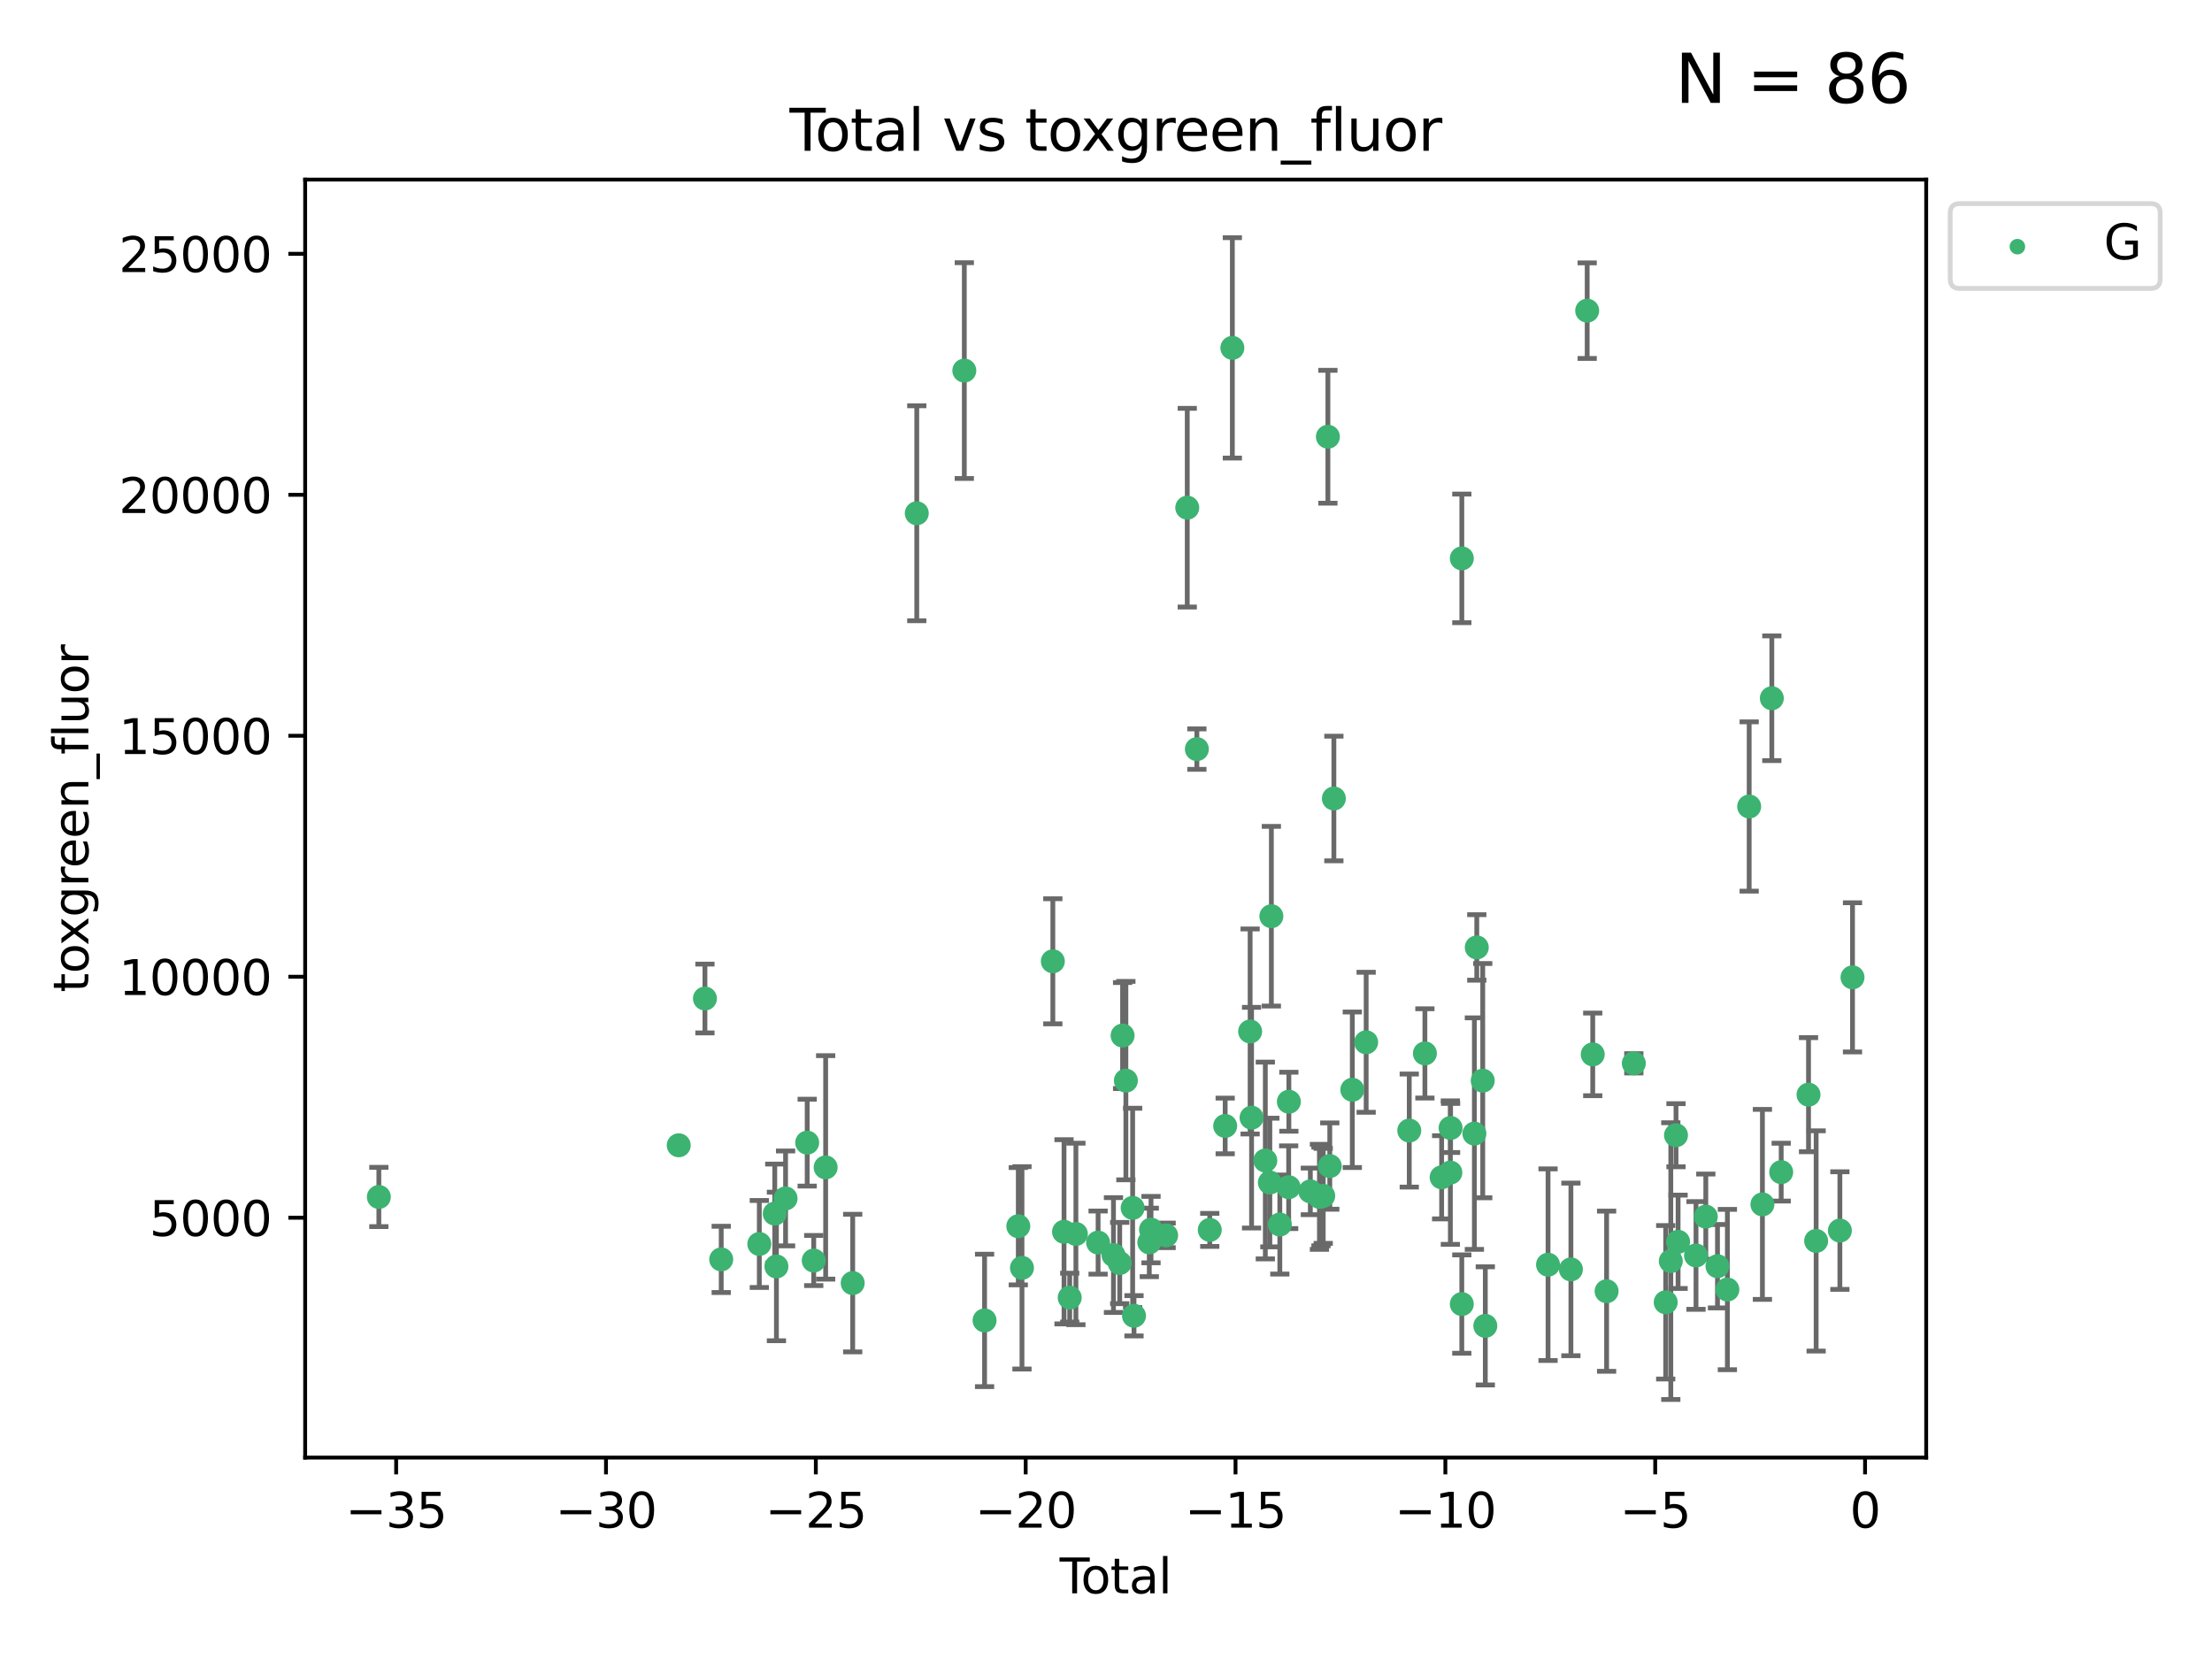 <?xml version="1.0" encoding="utf-8" standalone="no"?>
<!DOCTYPE svg PUBLIC "-//W3C//DTD SVG 1.1//EN"
  "http://www.w3.org/Graphics/SVG/1.1/DTD/svg11.dtd">
<svg xmlns:xlink="http://www.w3.org/1999/xlink" width="460.8pt" height="345.6pt" viewBox="0 0 460.8 345.6" xmlns="http://www.w3.org/2000/svg" version="1.1">
 <defs>
  <style type="text/css">*{stroke-linejoin: round; stroke-linecap: butt}</style>
 </defs>
 <g id="figure_1">
  <g id="patch_1">
   <path d="M 0 345.6 
L 460.8 345.6 
L 460.8 0 
L 0 0 
z
" style="fill: #ffffff"/>
  </g>
  <g id="axes_1">
   <g id="patch_2">
    <path d="M 63.571 303.64 
L 401.26 303.64 
L 401.26 37.411 
L 63.571 37.411 
z
" style="fill: #ffffff"/>
   </g>
   <g id="PathCollection_1">
    <defs>
     <path id="m08811efe84" d="M 0 1.118 
C 0.297 1.118 0.581 1 0.791 0.791 
C 1 0.581 1.118 0.297 1.118 0 
C 1.118 -0.297 1 -0.581 0.791 -0.791 
C 0.581 -1 0.297 -1.118 0 -1.118 
C -0.297 -1.118 -0.581 -1 -0.791 -0.791 
C -1 -0.581 -1.118 -0.297 -1.118 0 
C -1.118 0.297 -1 0.581 -0.791 0.791 
C -0.581 1 -0.297 1.118 0 1.118 
z
" style="stroke: #3cb371"/>
    </defs>
    <g clip-path="url(#p0d53f9c011)">
     <use xlink:href="#m08811efe84" x="78.921" y="249.353" style="fill: #3cb371; stroke: #3cb371"/>
     <use xlink:href="#m08811efe84" x="141.394" y="238.585" style="fill: #3cb371; stroke: #3cb371"/>
     <use xlink:href="#m08811efe84" x="146.852" y="208.01" style="fill: #3cb371; stroke: #3cb371"/>
     <use xlink:href="#m08811efe84" x="150.243" y="262.355" style="fill: #3cb371; stroke: #3cb371"/>
     <use xlink:href="#m08811efe84" x="158.179" y="259.143" style="fill: #3cb371; stroke: #3cb371"/>
     <use xlink:href="#m08811efe84" x="161.396" y="252.816" style="fill: #3cb371; stroke: #3cb371"/>
     <use xlink:href="#m08811efe84" x="161.744" y="263.827" style="fill: #3cb371; stroke: #3cb371"/>
     <use xlink:href="#m08811efe84" x="163.65" y="249.654" style="fill: #3cb371; stroke: #3cb371"/>
     <use xlink:href="#m08811efe84" x="168.152" y="238.033" style="fill: #3cb371; stroke: #3cb371"/>
     <use xlink:href="#m08811efe84" x="169.515" y="262.593" style="fill: #3cb371; stroke: #3cb371"/>
     <use xlink:href="#m08811efe84" x="171.998" y="243.191" style="fill: #3cb371; stroke: #3cb371"/>
     <use xlink:href="#m08811efe84" x="177.633" y="267.289" style="fill: #3cb371; stroke: #3cb371"/>
     <use xlink:href="#m08811efe84" x="190.981" y="106.922" style="fill: #3cb371; stroke: #3cb371"/>
     <use xlink:href="#m08811efe84" x="200.884" y="77.199" style="fill: #3cb371; stroke: #3cb371"/>
     <use xlink:href="#m08811efe84" x="205.105" y="275.066" style="fill: #3cb371; stroke: #3cb371"/>
     <use xlink:href="#m08811efe84" x="212.13" y="255.444" style="fill: #3cb371; stroke: #3cb371"/>
     <use xlink:href="#m08811efe84" x="212.896" y="264.117" style="fill: #3cb371; stroke: #3cb371"/>
     <use xlink:href="#m08811efe84" x="219.325" y="200.255" style="fill: #3cb371; stroke: #3cb371"/>
     <use xlink:href="#m08811efe84" x="221.656" y="256.605" style="fill: #3cb371; stroke: #3cb371"/>
     <use xlink:href="#m08811efe84" x="222.842" y="270.321" style="fill: #3cb371; stroke: #3cb371"/>
     <use xlink:href="#m08811efe84" x="224.13" y="257.055" style="fill: #3cb371; stroke: #3cb371"/>
     <use xlink:href="#m08811efe84" x="228.755" y="258.851" style="fill: #3cb371; stroke: #3cb371"/>
     <use xlink:href="#m08811efe84" x="231.955" y="261.45" style="fill: #3cb371; stroke: #3cb371"/>
     <use xlink:href="#m08811efe84" x="233.256" y="263.114" style="fill: #3cb371; stroke: #3cb371"/>
     <use xlink:href="#m08811efe84" x="233.856" y="215.726" style="fill: #3cb371; stroke: #3cb371"/>
     <use xlink:href="#m08811efe84" x="234.542" y="225.113" style="fill: #3cb371; stroke: #3cb371"/>
     <use xlink:href="#m08811efe84" x="235.951" y="251.624" style="fill: #3cb371; stroke: #3cb371"/>
     <use xlink:href="#m08811efe84" x="236.233" y="274.101" style="fill: #3cb371; stroke: #3cb371"/>
     <use xlink:href="#m08811efe84" x="239.419" y="258.816" style="fill: #3cb371; stroke: #3cb371"/>
     <use xlink:href="#m08811efe84" x="239.777" y="256.149" style="fill: #3cb371; stroke: #3cb371"/>
     <use xlink:href="#m08811efe84" x="242.927" y="257.348" style="fill: #3cb371; stroke: #3cb371"/>
     <use xlink:href="#m08811efe84" x="247.327" y="105.759" style="fill: #3cb371; stroke: #3cb371"/>
     <use xlink:href="#m08811efe84" x="249.331" y="156.055" style="fill: #3cb371; stroke: #3cb371"/>
     <use xlink:href="#m08811efe84" x="252.015" y="256.21" style="fill: #3cb371; stroke: #3cb371"/>
     <use xlink:href="#m08811efe84" x="255.228" y="234.556" style="fill: #3cb371; stroke: #3cb371"/>
     <use xlink:href="#m08811efe84" x="256.722" y="72.468" style="fill: #3cb371; stroke: #3cb371"/>
     <use xlink:href="#m08811efe84" x="260.424" y="214.874" style="fill: #3cb371; stroke: #3cb371"/>
     <use xlink:href="#m08811efe84" x="260.725" y="232.832" style="fill: #3cb371; stroke: #3cb371"/>
     <use xlink:href="#m08811efe84" x="263.59" y="241.755" style="fill: #3cb371; stroke: #3cb371"/>
     <use xlink:href="#m08811efe84" x="264.531" y="246.344" style="fill: #3cb371; stroke: #3cb371"/>
     <use xlink:href="#m08811efe84" x="264.848" y="190.864" style="fill: #3cb371; stroke: #3cb371"/>
     <use xlink:href="#m08811efe84" x="266.611" y="255.092" style="fill: #3cb371; stroke: #3cb371"/>
     <use xlink:href="#m08811efe84" x="268.454" y="247.316" style="fill: #3cb371; stroke: #3cb371"/>
     <use xlink:href="#m08811efe84" x="268.495" y="229.507" style="fill: #3cb371; stroke: #3cb371"/>
     <use xlink:href="#m08811efe84" x="272.967" y="248.186" style="fill: #3cb371; stroke: #3cb371"/>
     <use xlink:href="#m08811efe84" x="274.862" y="249.325" style="fill: #3cb371; stroke: #3cb371"/>
     <use xlink:href="#m08811efe84" x="275.184" y="249.249" style="fill: #3cb371; stroke: #3cb371"/>
     <use xlink:href="#m08811efe84" x="275.652" y="249.12" style="fill: #3cb371; stroke: #3cb371"/>
     <use xlink:href="#m08811efe84" x="276.624" y="90.981" style="fill: #3cb371; stroke: #3cb371"/>
     <use xlink:href="#m08811efe84" x="277.017" y="242.914" style="fill: #3cb371; stroke: #3cb371"/>
     <use xlink:href="#m08811efe84" x="277.871" y="166.341" style="fill: #3cb371; stroke: #3cb371"/>
     <use xlink:href="#m08811efe84" x="281.711" y="227.018" style="fill: #3cb371; stroke: #3cb371"/>
     <use xlink:href="#m08811efe84" x="284.595" y="217.127" style="fill: #3cb371; stroke: #3cb371"/>
     <use xlink:href="#m08811efe84" x="293.574" y="235.517" style="fill: #3cb371; stroke: #3cb371"/>
     <use xlink:href="#m08811efe84" x="296.833" y="219.444" style="fill: #3cb371; stroke: #3cb371"/>
     <use xlink:href="#m08811efe84" x="300.32" y="245.255" style="fill: #3cb371; stroke: #3cb371"/>
     <use xlink:href="#m08811efe84" x="302.137" y="244.269" style="fill: #3cb371; stroke: #3cb371"/>
     <use xlink:href="#m08811efe84" x="302.182" y="234.974" style="fill: #3cb371; stroke: #3cb371"/>
     <use xlink:href="#m08811efe84" x="304.519" y="271.663" style="fill: #3cb371; stroke: #3cb371"/>
     <use xlink:href="#m08811efe84" x="304.524" y="116.323" style="fill: #3cb371; stroke: #3cb371"/>
     <use xlink:href="#m08811efe84" x="307.142" y="236.151" style="fill: #3cb371; stroke: #3cb371"/>
     <use xlink:href="#m08811efe84" x="307.64" y="197.366" style="fill: #3cb371; stroke: #3cb371"/>
     <use xlink:href="#m08811efe84" x="308.879" y="225.118" style="fill: #3cb371; stroke: #3cb371"/>
     <use xlink:href="#m08811efe84" x="309.418" y="276.204" style="fill: #3cb371; stroke: #3cb371"/>
     <use xlink:href="#m08811efe84" x="322.485" y="263.458" style="fill: #3cb371; stroke: #3cb371"/>
     <use xlink:href="#m08811efe84" x="327.249" y="264.439" style="fill: #3cb371; stroke: #3cb371"/>
     <use xlink:href="#m08811efe84" x="330.639" y="64.717" style="fill: #3cb371; stroke: #3cb371"/>
     <use xlink:href="#m08811efe84" x="331.796" y="219.646" style="fill: #3cb371; stroke: #3cb371"/>
     <use xlink:href="#m08811efe84" x="334.685" y="268.984" style="fill: #3cb371; stroke: #3cb371"/>
     <use xlink:href="#m08811efe84" x="340.354" y="221.514" style="fill: #3cb371; stroke: #3cb371"/>
     <use xlink:href="#m08811efe84" x="346.996" y="271.288" style="fill: #3cb371; stroke: #3cb371"/>
     <use xlink:href="#m08811efe84" x="348.058" y="262.713" style="fill: #3cb371; stroke: #3cb371"/>
     <use xlink:href="#m08811efe84" x="349.14" y="236.491" style="fill: #3cb371; stroke: #3cb371"/>
     <use xlink:href="#m08811efe84" x="349.578" y="258.69" style="fill: #3cb371; stroke: #3cb371"/>
     <use xlink:href="#m08811efe84" x="353.31" y="261.534" style="fill: #3cb371; stroke: #3cb371"/>
     <use xlink:href="#m08811efe84" x="355.35" y="253.448" style="fill: #3cb371; stroke: #3cb371"/>
     <use xlink:href="#m08811efe84" x="357.784" y="263.775" style="fill: #3cb371; stroke: #3cb371"/>
     <use xlink:href="#m08811efe84" x="359.846" y="268.634" style="fill: #3cb371; stroke: #3cb371"/>
     <use xlink:href="#m08811efe84" x="364.385" y="168.007" style="fill: #3cb371; stroke: #3cb371"/>
     <use xlink:href="#m08811efe84" x="367.143" y="250.897" style="fill: #3cb371; stroke: #3cb371"/>
     <use xlink:href="#m08811efe84" x="369.104" y="145.458" style="fill: #3cb371; stroke: #3cb371"/>
     <use xlink:href="#m08811efe84" x="371.055" y="244.179" style="fill: #3cb371; stroke: #3cb371"/>
     <use xlink:href="#m08811efe84" x="376.749" y="228.038" style="fill: #3cb371; stroke: #3cb371"/>
     <use xlink:href="#m08811efe84" x="378.334" y="258.508" style="fill: #3cb371; stroke: #3cb371"/>
     <use xlink:href="#m08811efe84" x="383.282" y="256.35" style="fill: #3cb371; stroke: #3cb371"/>
     <use xlink:href="#m08811efe84" x="385.911" y="203.599" style="fill: #3cb371; stroke: #3cb371"/>
    </g>
   </g>
   <g id="matplotlib.axis_1">
    <g id="xtick_1">
     <g id="line2d_1">
      <defs>
       <path id="m6bf8f8d626" d="M 0 0 
L 0 3.5 
" style="stroke: #000000; stroke-width: 0.8"/>
      </defs>
      <g>
       <use xlink:href="#m6bf8f8d626" x="82.525" y="303.64" style="stroke: #000000; stroke-width: 0.8"/>
      </g>
     </g>
     <g id="text_1">
      <!-- −35 -->
      <g transform="translate(71.972 318.238)scale(0.1 -0.1)">
       <defs>
        <path id="DejaVuSans-2212" d="M 678 2272 
L 4684 2272 
L 4684 1741 
L 678 1741 
L 678 2272 
z
" transform="scale(0.016)"/>
        <path id="DejaVuSans-33" d="M 2597 2516 
Q 3050 2419 3304 2112 
Q 3559 1806 3559 1356 
Q 3559 666 3084 287 
Q 2609 -91 1734 -91 
Q 1441 -91 1130 -33 
Q 819 25 488 141 
L 488 750 
Q 750 597 1062 519 
Q 1375 441 1716 441 
Q 2309 441 2620 675 
Q 2931 909 2931 1356 
Q 2931 1769 2642 2001 
Q 2353 2234 1838 2234 
L 1294 2234 
L 1294 2753 
L 1863 2753 
Q 2328 2753 2575 2939 
Q 2822 3125 2822 3475 
Q 2822 3834 2567 4026 
Q 2313 4219 1838 4219 
Q 1578 4219 1281 4162 
Q 984 4106 628 3988 
L 628 4550 
Q 988 4650 1302 4700 
Q 1616 4750 1894 4750 
Q 2613 4750 3031 4423 
Q 3450 4097 3450 3541 
Q 3450 3153 3228 2886 
Q 3006 2619 2597 2516 
z
" transform="scale(0.016)"/>
        <path id="DejaVuSans-35" d="M 691 4666 
L 3169 4666 
L 3169 4134 
L 1269 4134 
L 1269 2991 
Q 1406 3038 1543 3061 
Q 1681 3084 1819 3084 
Q 2600 3084 3056 2656 
Q 3513 2228 3513 1497 
Q 3513 744 3044 326 
Q 2575 -91 1722 -91 
Q 1428 -91 1123 -41 
Q 819 9 494 109 
L 494 744 
Q 775 591 1075 516 
Q 1375 441 1709 441 
Q 2250 441 2565 725 
Q 2881 1009 2881 1497 
Q 2881 1984 2565 2268 
Q 2250 2553 1709 2553 
Q 1456 2553 1204 2497 
Q 953 2441 691 2322 
L 691 4666 
z
" transform="scale(0.016)"/>
       </defs>
       <use xlink:href="#DejaVuSans-2212"/>
       <use xlink:href="#DejaVuSans-33" x="83.789"/>
       <use xlink:href="#DejaVuSans-35" x="147.412"/>
      </g>
     </g>
    </g>
    <g id="xtick_2">
     <g id="line2d_2">
      <g>
       <use xlink:href="#m6bf8f8d626" x="126.239" y="303.64" style="stroke: #000000; stroke-width: 0.8"/>
      </g>
     </g>
     <g id="text_2">
      <!-- −30 -->
      <g transform="translate(115.687 318.238)scale(0.1 -0.1)">
       <defs>
        <path id="DejaVuSans-30" d="M 2034 4250 
Q 1547 4250 1301 3770 
Q 1056 3291 1056 2328 
Q 1056 1369 1301 889 
Q 1547 409 2034 409 
Q 2525 409 2770 889 
Q 3016 1369 3016 2328 
Q 3016 3291 2770 3770 
Q 2525 4250 2034 4250 
z
M 2034 4750 
Q 2819 4750 3233 4129 
Q 3647 3509 3647 2328 
Q 3647 1150 3233 529 
Q 2819 -91 2034 -91 
Q 1250 -91 836 529 
Q 422 1150 422 2328 
Q 422 3509 836 4129 
Q 1250 4750 2034 4750 
z
" transform="scale(0.016)"/>
       </defs>
       <use xlink:href="#DejaVuSans-2212"/>
       <use xlink:href="#DejaVuSans-33" x="83.789"/>
       <use xlink:href="#DejaVuSans-30" x="147.412"/>
      </g>
     </g>
    </g>
    <g id="xtick_3">
     <g id="line2d_3">
      <g>
       <use xlink:href="#m6bf8f8d626" x="169.953" y="303.64" style="stroke: #000000; stroke-width: 0.8"/>
      </g>
     </g>
     <g id="text_3">
      <!-- −25 -->
      <g transform="translate(159.401 318.238)scale(0.1 -0.1)">
       <defs>
        <path id="DejaVuSans-32" d="M 1228 531 
L 3431 531 
L 3431 0 
L 469 0 
L 469 531 
Q 828 903 1448 1529 
Q 2069 2156 2228 2338 
Q 2531 2678 2651 2914 
Q 2772 3150 2772 3378 
Q 2772 3750 2511 3984 
Q 2250 4219 1831 4219 
Q 1534 4219 1204 4116 
Q 875 4013 500 3803 
L 500 4441 
Q 881 4594 1212 4672 
Q 1544 4750 1819 4750 
Q 2544 4750 2975 4387 
Q 3406 4025 3406 3419 
Q 3406 3131 3298 2873 
Q 3191 2616 2906 2266 
Q 2828 2175 2409 1742 
Q 1991 1309 1228 531 
z
" transform="scale(0.016)"/>
       </defs>
       <use xlink:href="#DejaVuSans-2212"/>
       <use xlink:href="#DejaVuSans-32" x="83.789"/>
       <use xlink:href="#DejaVuSans-35" x="147.412"/>
      </g>
     </g>
    </g>
    <g id="xtick_4">
     <g id="line2d_4">
      <g>
       <use xlink:href="#m6bf8f8d626" x="213.668" y="303.64" style="stroke: #000000; stroke-width: 0.8"/>
      </g>
     </g>
     <g id="text_4">
      <!-- −20 -->
      <g transform="translate(203.116 318.238)scale(0.1 -0.1)">
       <use xlink:href="#DejaVuSans-2212"/>
       <use xlink:href="#DejaVuSans-32" x="83.789"/>
       <use xlink:href="#DejaVuSans-30" x="147.412"/>
      </g>
     </g>
    </g>
    <g id="xtick_5">
     <g id="line2d_5">
      <g>
       <use xlink:href="#m6bf8f8d626" x="257.382" y="303.64" style="stroke: #000000; stroke-width: 0.8"/>
      </g>
     </g>
     <g id="text_5">
      <!-- −15 -->
      <g transform="translate(246.83 318.238)scale(0.1 -0.1)">
       <defs>
        <path id="DejaVuSans-31" d="M 794 531 
L 1825 531 
L 1825 4091 
L 703 3866 
L 703 4441 
L 1819 4666 
L 2450 4666 
L 2450 531 
L 3481 531 
L 3481 0 
L 794 0 
L 794 531 
z
" transform="scale(0.016)"/>
       </defs>
       <use xlink:href="#DejaVuSans-2212"/>
       <use xlink:href="#DejaVuSans-31" x="83.789"/>
       <use xlink:href="#DejaVuSans-35" x="147.412"/>
      </g>
     </g>
    </g>
    <g id="xtick_6">
     <g id="line2d_6">
      <g>
       <use xlink:href="#m6bf8f8d626" x="301.097" y="303.64" style="stroke: #000000; stroke-width: 0.8"/>
      </g>
     </g>
     <g id="text_6">
      <!-- −10 -->
      <g transform="translate(290.545 318.238)scale(0.1 -0.1)">
       <use xlink:href="#DejaVuSans-2212"/>
       <use xlink:href="#DejaVuSans-31" x="83.789"/>
       <use xlink:href="#DejaVuSans-30" x="147.412"/>
      </g>
     </g>
    </g>
    <g id="xtick_7">
     <g id="line2d_7">
      <g>
       <use xlink:href="#m6bf8f8d626" x="344.811" y="303.64" style="stroke: #000000; stroke-width: 0.8"/>
      </g>
     </g>
     <g id="text_7">
      <!-- −5 -->
      <g transform="translate(337.44 318.238)scale(0.1 -0.1)">
       <use xlink:href="#DejaVuSans-2212"/>
       <use xlink:href="#DejaVuSans-35" x="83.789"/>
      </g>
     </g>
    </g>
    <g id="xtick_8">
     <g id="line2d_8">
      <g>
       <use xlink:href="#m6bf8f8d626" x="388.526" y="303.64" style="stroke: #000000; stroke-width: 0.8"/>
      </g>
     </g>
     <g id="text_8">
      <!-- 0 -->
      <g transform="translate(385.345 318.238)scale(0.1 -0.1)">
       <use xlink:href="#DejaVuSans-30"/>
      </g>
     </g>
    </g>
    <g id="text_9">
     <!-- Total -->
     <g transform="translate(220.739 331.917)scale(0.1 -0.1)">
      <defs>
       <path id="DejaVuSans-54" d="M -19 4666 
L 3928 4666 
L 3928 4134 
L 2272 4134 
L 2272 0 
L 1638 0 
L 1638 4134 
L -19 4134 
L -19 4666 
z
" transform="scale(0.016)"/>
       <path id="DejaVuSans-6f" d="M 1959 3097 
Q 1497 3097 1228 2736 
Q 959 2375 959 1747 
Q 959 1119 1226 758 
Q 1494 397 1959 397 
Q 2419 397 2687 759 
Q 2956 1122 2956 1747 
Q 2956 2369 2687 2733 
Q 2419 3097 1959 3097 
z
M 1959 3584 
Q 2709 3584 3137 3096 
Q 3566 2609 3566 1747 
Q 3566 888 3137 398 
Q 2709 -91 1959 -91 
Q 1206 -91 779 398 
Q 353 888 353 1747 
Q 353 2609 779 3096 
Q 1206 3584 1959 3584 
z
" transform="scale(0.016)"/>
       <path id="DejaVuSans-74" d="M 1172 4494 
L 1172 3500 
L 2356 3500 
L 2356 3053 
L 1172 3053 
L 1172 1153 
Q 1172 725 1289 603 
Q 1406 481 1766 481 
L 2356 481 
L 2356 0 
L 1766 0 
Q 1100 0 847 248 
Q 594 497 594 1153 
L 594 3053 
L 172 3053 
L 172 3500 
L 594 3500 
L 594 4494 
L 1172 4494 
z
" transform="scale(0.016)"/>
       <path id="DejaVuSans-61" d="M 2194 1759 
Q 1497 1759 1228 1600 
Q 959 1441 959 1056 
Q 959 750 1161 570 
Q 1363 391 1709 391 
Q 2188 391 2477 730 
Q 2766 1069 2766 1631 
L 2766 1759 
L 2194 1759 
z
M 3341 1997 
L 3341 0 
L 2766 0 
L 2766 531 
Q 2569 213 2275 61 
Q 1981 -91 1556 -91 
Q 1019 -91 701 211 
Q 384 513 384 1019 
Q 384 1609 779 1909 
Q 1175 2209 1959 2209 
L 2766 2209 
L 2766 2266 
Q 2766 2663 2505 2880 
Q 2244 3097 1772 3097 
Q 1472 3097 1187 3025 
Q 903 2953 641 2809 
L 641 3341 
Q 956 3463 1253 3523 
Q 1550 3584 1831 3584 
Q 2591 3584 2966 3190 
Q 3341 2797 3341 1997 
z
" transform="scale(0.016)"/>
       <path id="DejaVuSans-6c" d="M 603 4863 
L 1178 4863 
L 1178 0 
L 603 0 
L 603 4863 
z
" transform="scale(0.016)"/>
      </defs>
      <use xlink:href="#DejaVuSans-54"/>
      <use xlink:href="#DejaVuSans-6f" x="44.084"/>
      <use xlink:href="#DejaVuSans-74" x="105.266"/>
      <use xlink:href="#DejaVuSans-61" x="144.475"/>
      <use xlink:href="#DejaVuSans-6c" x="205.754"/>
     </g>
    </g>
   </g>
   <g id="matplotlib.axis_2">
    <g id="ytick_1">
     <g id="line2d_9">
      <defs>
       <path id="mb6d0b52e3a" d="M 0 0 
L -3.5 0 
" style="stroke: #000000; stroke-width: 0.8"/>
      </defs>
      <g>
       <use xlink:href="#mb6d0b52e3a" x="63.571" y="253.673" style="stroke: #000000; stroke-width: 0.8"/>
      </g>
     </g>
     <g id="text_10">
      <!-- 5000 -->
      <g transform="translate(31.121 257.472)scale(0.1 -0.1)">
       <use xlink:href="#DejaVuSans-35"/>
       <use xlink:href="#DejaVuSans-30" x="63.623"/>
       <use xlink:href="#DejaVuSans-30" x="127.246"/>
       <use xlink:href="#DejaVuSans-30" x="190.869"/>
      </g>
     </g>
    </g>
    <g id="ytick_2">
     <g id="line2d_10">
      <g>
       <use xlink:href="#mb6d0b52e3a" x="63.571" y="203.473" style="stroke: #000000; stroke-width: 0.8"/>
      </g>
     </g>
     <g id="text_11">
      <!-- 10000 -->
      <g transform="translate(24.759 207.272)scale(0.1 -0.1)">
       <use xlink:href="#DejaVuSans-31"/>
       <use xlink:href="#DejaVuSans-30" x="63.623"/>
       <use xlink:href="#DejaVuSans-30" x="127.246"/>
       <use xlink:href="#DejaVuSans-30" x="190.869"/>
       <use xlink:href="#DejaVuSans-30" x="254.492"/>
      </g>
     </g>
    </g>
    <g id="ytick_3">
     <g id="line2d_11">
      <g>
       <use xlink:href="#mb6d0b52e3a" x="63.571" y="153.274" style="stroke: #000000; stroke-width: 0.8"/>
      </g>
     </g>
     <g id="text_12">
      <!-- 15000 -->
      <g transform="translate(24.759 157.073)scale(0.1 -0.1)">
       <use xlink:href="#DejaVuSans-31"/>
       <use xlink:href="#DejaVuSans-35" x="63.623"/>
       <use xlink:href="#DejaVuSans-30" x="127.246"/>
       <use xlink:href="#DejaVuSans-30" x="190.869"/>
       <use xlink:href="#DejaVuSans-30" x="254.492"/>
      </g>
     </g>
    </g>
    <g id="ytick_4">
     <g id="line2d_12">
      <g>
       <use xlink:href="#mb6d0b52e3a" x="63.571" y="103.074" style="stroke: #000000; stroke-width: 0.8"/>
      </g>
     </g>
     <g id="text_13">
      <!-- 20000 -->
      <g transform="translate(24.759 106.873)scale(0.1 -0.1)">
       <use xlink:href="#DejaVuSans-32"/>
       <use xlink:href="#DejaVuSans-30" x="63.623"/>
       <use xlink:href="#DejaVuSans-30" x="127.246"/>
       <use xlink:href="#DejaVuSans-30" x="190.869"/>
       <use xlink:href="#DejaVuSans-30" x="254.492"/>
      </g>
     </g>
    </g>
    <g id="ytick_5">
     <g id="line2d_13">
      <g>
       <use xlink:href="#mb6d0b52e3a" x="63.571" y="52.875" style="stroke: #000000; stroke-width: 0.8"/>
      </g>
     </g>
     <g id="text_14">
      <!-- 25000 -->
      <g transform="translate(24.759 56.674)scale(0.1 -0.1)">
       <use xlink:href="#DejaVuSans-32"/>
       <use xlink:href="#DejaVuSans-35" x="63.623"/>
       <use xlink:href="#DejaVuSans-30" x="127.246"/>
       <use xlink:href="#DejaVuSans-30" x="190.869"/>
       <use xlink:href="#DejaVuSans-30" x="254.492"/>
      </g>
     </g>
    </g>
    <g id="text_15">
     <!-- toxgreen_fluor -->
     <g transform="translate(18.401 206.72)rotate(-90)scale(0.1 -0.1)">
      <defs>
       <path id="DejaVuSans-78" d="M 3513 3500 
L 2247 1797 
L 3578 0 
L 2900 0 
L 1881 1375 
L 863 0 
L 184 0 
L 1544 1831 
L 300 3500 
L 978 3500 
L 1906 2253 
L 2834 3500 
L 3513 3500 
z
" transform="scale(0.016)"/>
       <path id="DejaVuSans-67" d="M 2906 1791 
Q 2906 2416 2648 2759 
Q 2391 3103 1925 3103 
Q 1463 3103 1205 2759 
Q 947 2416 947 1791 
Q 947 1169 1205 825 
Q 1463 481 1925 481 
Q 2391 481 2648 825 
Q 2906 1169 2906 1791 
z
M 3481 434 
Q 3481 -459 3084 -895 
Q 2688 -1331 1869 -1331 
Q 1566 -1331 1297 -1286 
Q 1028 -1241 775 -1147 
L 775 -588 
Q 1028 -725 1275 -790 
Q 1522 -856 1778 -856 
Q 2344 -856 2625 -561 
Q 2906 -266 2906 331 
L 2906 616 
Q 2728 306 2450 153 
Q 2172 0 1784 0 
Q 1141 0 747 490 
Q 353 981 353 1791 
Q 353 2603 747 3093 
Q 1141 3584 1784 3584 
Q 2172 3584 2450 3431 
Q 2728 3278 2906 2969 
L 2906 3500 
L 3481 3500 
L 3481 434 
z
" transform="scale(0.016)"/>
       <path id="DejaVuSans-72" d="M 2631 2963 
Q 2534 3019 2420 3045 
Q 2306 3072 2169 3072 
Q 1681 3072 1420 2755 
Q 1159 2438 1159 1844 
L 1159 0 
L 581 0 
L 581 3500 
L 1159 3500 
L 1159 2956 
Q 1341 3275 1631 3429 
Q 1922 3584 2338 3584 
Q 2397 3584 2469 3576 
Q 2541 3569 2628 3553 
L 2631 2963 
z
" transform="scale(0.016)"/>
       <path id="DejaVuSans-65" d="M 3597 1894 
L 3597 1613 
L 953 1613 
Q 991 1019 1311 708 
Q 1631 397 2203 397 
Q 2534 397 2845 478 
Q 3156 559 3463 722 
L 3463 178 
Q 3153 47 2828 -22 
Q 2503 -91 2169 -91 
Q 1331 -91 842 396 
Q 353 884 353 1716 
Q 353 2575 817 3079 
Q 1281 3584 2069 3584 
Q 2775 3584 3186 3129 
Q 3597 2675 3597 1894 
z
M 3022 2063 
Q 3016 2534 2758 2815 
Q 2500 3097 2075 3097 
Q 1594 3097 1305 2825 
Q 1016 2553 972 2059 
L 3022 2063 
z
" transform="scale(0.016)"/>
       <path id="DejaVuSans-6e" d="M 3513 2113 
L 3513 0 
L 2938 0 
L 2938 2094 
Q 2938 2591 2744 2837 
Q 2550 3084 2163 3084 
Q 1697 3084 1428 2787 
Q 1159 2491 1159 1978 
L 1159 0 
L 581 0 
L 581 3500 
L 1159 3500 
L 1159 2956 
Q 1366 3272 1645 3428 
Q 1925 3584 2291 3584 
Q 2894 3584 3203 3211 
Q 3513 2838 3513 2113 
z
" transform="scale(0.016)"/>
       <path id="DejaVuSans-5f" d="M 3263 -1063 
L 3263 -1509 
L -63 -1509 
L -63 -1063 
L 3263 -1063 
z
" transform="scale(0.016)"/>
       <path id="DejaVuSans-66" d="M 2375 4863 
L 2375 4384 
L 1825 4384 
Q 1516 4384 1395 4259 
Q 1275 4134 1275 3809 
L 1275 3500 
L 2222 3500 
L 2222 3053 
L 1275 3053 
L 1275 0 
L 697 0 
L 697 3053 
L 147 3053 
L 147 3500 
L 697 3500 
L 697 3744 
Q 697 4328 969 4595 
Q 1241 4863 1831 4863 
L 2375 4863 
z
" transform="scale(0.016)"/>
       <path id="DejaVuSans-75" d="M 544 1381 
L 544 3500 
L 1119 3500 
L 1119 1403 
Q 1119 906 1312 657 
Q 1506 409 1894 409 
Q 2359 409 2629 706 
Q 2900 1003 2900 1516 
L 2900 3500 
L 3475 3500 
L 3475 0 
L 2900 0 
L 2900 538 
Q 2691 219 2414 64 
Q 2138 -91 1772 -91 
Q 1169 -91 856 284 
Q 544 659 544 1381 
z
M 1991 3584 
L 1991 3584 
z
" transform="scale(0.016)"/>
      </defs>
      <use xlink:href="#DejaVuSans-74"/>
      <use xlink:href="#DejaVuSans-6f" x="39.209"/>
      <use xlink:href="#DejaVuSans-78" x="97.266"/>
      <use xlink:href="#DejaVuSans-67" x="156.445"/>
      <use xlink:href="#DejaVuSans-72" x="219.922"/>
      <use xlink:href="#DejaVuSans-65" x="258.785"/>
      <use xlink:href="#DejaVuSans-65" x="320.309"/>
      <use xlink:href="#DejaVuSans-6e" x="381.832"/>
      <use xlink:href="#DejaVuSans-5f" x="445.211"/>
      <use xlink:href="#DejaVuSans-66" x="495.211"/>
      <use xlink:href="#DejaVuSans-6c" x="530.416"/>
      <use xlink:href="#DejaVuSans-75" x="558.199"/>
      <use xlink:href="#DejaVuSans-6f" x="621.578"/>
      <use xlink:href="#DejaVuSans-72" x="682.76"/>
     </g>
    </g>
   </g>
   <g id="LineCollection_1">
    <path d="M 78.921 255.526 
L 78.921 243.18 
" clip-path="url(#p0d53f9c011)" style="fill: none; stroke: #696969"/>
    <path d="M 141.394 239.437 
L 141.394 237.732 
" clip-path="url(#p0d53f9c011)" style="fill: none; stroke: #696969"/>
    <path d="M 146.852 215.176 
L 146.852 200.843 
" clip-path="url(#p0d53f9c011)" style="fill: none; stroke: #696969"/>
    <path d="M 150.243 269.256 
L 150.243 255.454 
" clip-path="url(#p0d53f9c011)" style="fill: none; stroke: #696969"/>
    <path d="M 158.179 268.201 
L 158.179 250.085 
" clip-path="url(#p0d53f9c011)" style="fill: none; stroke: #696969"/>
    <path d="M 161.396 263.131 
L 161.396 242.501 
" clip-path="url(#p0d53f9c011)" style="fill: none; stroke: #696969"/>
    <path d="M 161.744 279.302 
L 161.744 248.352 
" clip-path="url(#p0d53f9c011)" style="fill: none; stroke: #696969"/>
    <path d="M 163.65 259.534 
L 163.65 239.774 
" clip-path="url(#p0d53f9c011)" style="fill: none; stroke: #696969"/>
    <path d="M 168.152 247.078 
L 168.152 228.987 
" clip-path="url(#p0d53f9c011)" style="fill: none; stroke: #696969"/>
    <path d="M 169.515 267.815 
L 169.515 257.37 
" clip-path="url(#p0d53f9c011)" style="fill: none; stroke: #696969"/>
    <path d="M 171.998 266.466 
L 171.998 219.916 
" clip-path="url(#p0d53f9c011)" style="fill: none; stroke: #696969"/>
    <path d="M 177.633 281.626 
L 177.633 252.951 
" clip-path="url(#p0d53f9c011)" style="fill: none; stroke: #696969"/>
    <path d="M 190.981 129.316 
L 190.981 84.528 
" clip-path="url(#p0d53f9c011)" style="fill: none; stroke: #696969"/>
    <path d="M 200.884 99.673 
L 200.884 54.725 
" clip-path="url(#p0d53f9c011)" style="fill: none; stroke: #696969"/>
    <path d="M 205.105 288.858 
L 205.105 261.274 
" clip-path="url(#p0d53f9c011)" style="fill: none; stroke: #696969"/>
    <path d="M 212.13 267.664 
L 212.13 243.224 
" clip-path="url(#p0d53f9c011)" style="fill: none; stroke: #696969"/>
    <path d="M 212.896 285.194 
L 212.896 243.041 
" clip-path="url(#p0d53f9c011)" style="fill: none; stroke: #696969"/>
    <path d="M 219.325 213.283 
L 219.325 187.227 
" clip-path="url(#p0d53f9c011)" style="fill: none; stroke: #696969"/>
    <path d="M 221.656 275.794 
L 221.656 237.417 
" clip-path="url(#p0d53f9c011)" style="fill: none; stroke: #696969"/>
    <path d="M 222.842 275.408 
L 222.842 265.233 
" clip-path="url(#p0d53f9c011)" style="fill: none; stroke: #696969"/>
    <path d="M 224.13 275.96 
L 224.13 238.15 
" clip-path="url(#p0d53f9c011)" style="fill: none; stroke: #696969"/>
    <path d="M 228.755 265.424 
L 228.755 252.278 
" clip-path="url(#p0d53f9c011)" style="fill: none; stroke: #696969"/>
    <path d="M 231.955 273.409 
L 231.955 249.491 
" clip-path="url(#p0d53f9c011)" style="fill: none; stroke: #696969"/>
    <path d="M 233.256 271.577 
L 233.256 254.652 
" clip-path="url(#p0d53f9c011)" style="fill: none; stroke: #696969"/>
    <path d="M 233.856 226.763 
L 233.856 204.688 
" clip-path="url(#p0d53f9c011)" style="fill: none; stroke: #696969"/>
    <path d="M 234.542 245.782 
L 234.542 204.443 
" clip-path="url(#p0d53f9c011)" style="fill: none; stroke: #696969"/>
    <path d="M 235.951 272.382 
L 235.951 230.867 
" clip-path="url(#p0d53f9c011)" style="fill: none; stroke: #696969"/>
    <path d="M 236.233 278.297 
L 236.233 269.904 
" clip-path="url(#p0d53f9c011)" style="fill: none; stroke: #696969"/>
    <path d="M 239.419 265.949 
L 239.419 251.682 
" clip-path="url(#p0d53f9c011)" style="fill: none; stroke: #696969"/>
    <path d="M 239.777 263.069 
L 239.777 249.228 
" clip-path="url(#p0d53f9c011)" style="fill: none; stroke: #696969"/>
    <path d="M 242.927 259.91 
L 242.927 254.785 
" clip-path="url(#p0d53f9c011)" style="fill: none; stroke: #696969"/>
    <path d="M 247.327 126.456 
L 247.327 85.062 
" clip-path="url(#p0d53f9c011)" style="fill: none; stroke: #696969"/>
    <path d="M 249.331 160.268 
L 249.331 151.843 
" clip-path="url(#p0d53f9c011)" style="fill: none; stroke: #696969"/>
    <path d="M 252.015 259.648 
L 252.015 252.773 
" clip-path="url(#p0d53f9c011)" style="fill: none; stroke: #696969"/>
    <path d="M 255.228 240.354 
L 255.228 228.758 
" clip-path="url(#p0d53f9c011)" style="fill: none; stroke: #696969"/>
    <path d="M 256.722 95.424 
L 256.722 49.513 
" clip-path="url(#p0d53f9c011)" style="fill: none; stroke: #696969"/>
    <path d="M 260.424 236.228 
L 260.424 193.519 
" clip-path="url(#p0d53f9c011)" style="fill: none; stroke: #696969"/>
    <path d="M 260.725 255.818 
L 260.725 209.847 
" clip-path="url(#p0d53f9c011)" style="fill: none; stroke: #696969"/>
    <path d="M 263.59 262.252 
L 263.59 221.258 
" clip-path="url(#p0d53f9c011)" style="fill: none; stroke: #696969"/>
    <path d="M 264.531 259.745 
L 264.531 232.942 
" clip-path="url(#p0d53f9c011)" style="fill: none; stroke: #696969"/>
    <path d="M 264.848 209.576 
L 264.848 172.153 
" clip-path="url(#p0d53f9c011)" style="fill: none; stroke: #696969"/>
    <path d="M 266.611 265.408 
L 266.611 244.776 
" clip-path="url(#p0d53f9c011)" style="fill: none; stroke: #696969"/>
    <path d="M 268.454 255.934 
L 268.454 238.697 
" clip-path="url(#p0d53f9c011)" style="fill: none; stroke: #696969"/>
    <path d="M 268.495 235.652 
L 268.495 223.362 
" clip-path="url(#p0d53f9c011)" style="fill: none; stroke: #696969"/>
    <path d="M 272.967 253.042 
L 272.967 243.331 
" clip-path="url(#p0d53f9c011)" style="fill: none; stroke: #696969"/>
    <path d="M 274.862 260.27 
L 274.862 238.38 
" clip-path="url(#p0d53f9c011)" style="fill: none; stroke: #696969"/>
    <path d="M 275.184 259.513 
L 275.184 238.985 
" clip-path="url(#p0d53f9c011)" style="fill: none; stroke: #696969"/>
    <path d="M 275.652 259.017 
L 275.652 239.223 
" clip-path="url(#p0d53f9c011)" style="fill: none; stroke: #696969"/>
    <path d="M 276.624 104.82 
L 276.624 77.143 
" clip-path="url(#p0d53f9c011)" style="fill: none; stroke: #696969"/>
    <path d="M 277.017 251.906 
L 277.017 233.922 
" clip-path="url(#p0d53f9c011)" style="fill: none; stroke: #696969"/>
    <path d="M 277.871 179.324 
L 277.871 153.359 
" clip-path="url(#p0d53f9c011)" style="fill: none; stroke: #696969"/>
    <path d="M 281.711 243.216 
L 281.711 210.82 
" clip-path="url(#p0d53f9c011)" style="fill: none; stroke: #696969"/>
    <path d="M 284.595 231.711 
L 284.595 202.543 
" clip-path="url(#p0d53f9c011)" style="fill: none; stroke: #696969"/>
    <path d="M 293.574 247.292 
L 293.574 223.741 
" clip-path="url(#p0d53f9c011)" style="fill: none; stroke: #696969"/>
    <path d="M 296.833 228.742 
L 296.833 210.146 
" clip-path="url(#p0d53f9c011)" style="fill: none; stroke: #696969"/>
    <path d="M 300.32 253.921 
L 300.32 236.589 
" clip-path="url(#p0d53f9c011)" style="fill: none; stroke: #696969"/>
    <path d="M 302.137 259.218 
L 302.137 229.321 
" clip-path="url(#p0d53f9c011)" style="fill: none; stroke: #696969"/>
    <path d="M 302.182 240.09 
L 302.182 229.859 
" clip-path="url(#p0d53f9c011)" style="fill: none; stroke: #696969"/>
    <path d="M 304.519 281.909 
L 304.519 261.417 
" clip-path="url(#p0d53f9c011)" style="fill: none; stroke: #696969"/>
    <path d="M 304.524 129.721 
L 304.524 102.925 
" clip-path="url(#p0d53f9c011)" style="fill: none; stroke: #696969"/>
    <path d="M 307.142 260.269 
L 307.142 212.034 
" clip-path="url(#p0d53f9c011)" style="fill: none; stroke: #696969"/>
    <path d="M 307.64 204.189 
L 307.64 190.542 
" clip-path="url(#p0d53f9c011)" style="fill: none; stroke: #696969"/>
    <path d="M 308.879 249.52 
L 308.879 200.715 
" clip-path="url(#p0d53f9c011)" style="fill: none; stroke: #696969"/>
    <path d="M 309.418 288.51 
L 309.418 263.898 
" clip-path="url(#p0d53f9c011)" style="fill: none; stroke: #696969"/>
    <path d="M 322.485 283.417 
L 322.485 243.498 
" clip-path="url(#p0d53f9c011)" style="fill: none; stroke: #696969"/>
    <path d="M 327.249 282.417 
L 327.249 246.461 
" clip-path="url(#p0d53f9c011)" style="fill: none; stroke: #696969"/>
    <path d="M 330.639 74.673 
L 330.639 54.761 
" clip-path="url(#p0d53f9c011)" style="fill: none; stroke: #696969"/>
    <path d="M 331.796 228.256 
L 331.796 211.037 
" clip-path="url(#p0d53f9c011)" style="fill: none; stroke: #696969"/>
    <path d="M 334.685 285.669 
L 334.685 252.299 
" clip-path="url(#p0d53f9c011)" style="fill: none; stroke: #696969"/>
    <path d="M 340.354 223.526 
L 340.354 219.501 
" clip-path="url(#p0d53f9c011)" style="fill: none; stroke: #696969"/>
    <path d="M 346.996 287.278 
L 346.996 255.298 
" clip-path="url(#p0d53f9c011)" style="fill: none; stroke: #696969"/>
    <path d="M 348.058 291.539 
L 348.058 233.887 
" clip-path="url(#p0d53f9c011)" style="fill: none; stroke: #696969"/>
    <path d="M 349.14 243.065 
L 349.14 229.917 
" clip-path="url(#p0d53f9c011)" style="fill: none; stroke: #696969"/>
    <path d="M 349.578 268.413 
L 349.578 248.967 
" clip-path="url(#p0d53f9c011)" style="fill: none; stroke: #696969"/>
    <path d="M 353.31 272.758 
L 353.31 250.31 
" clip-path="url(#p0d53f9c011)" style="fill: none; stroke: #696969"/>
    <path d="M 355.35 262.327 
L 355.35 244.57 
" clip-path="url(#p0d53f9c011)" style="fill: none; stroke: #696969"/>
    <path d="M 357.784 272.463 
L 357.784 255.087 
" clip-path="url(#p0d53f9c011)" style="fill: none; stroke: #696969"/>
    <path d="M 359.846 285.336 
L 359.846 251.931 
" clip-path="url(#p0d53f9c011)" style="fill: none; stroke: #696969"/>
    <path d="M 364.385 185.637 
L 364.385 150.377 
" clip-path="url(#p0d53f9c011)" style="fill: none; stroke: #696969"/>
    <path d="M 367.143 270.686 
L 367.143 231.107 
" clip-path="url(#p0d53f9c011)" style="fill: none; stroke: #696969"/>
    <path d="M 369.104 158.446 
L 369.104 132.469 
" clip-path="url(#p0d53f9c011)" style="fill: none; stroke: #696969"/>
    <path d="M 371.055 250.206 
L 371.055 238.152 
" clip-path="url(#p0d53f9c011)" style="fill: none; stroke: #696969"/>
    <path d="M 376.749 239.921 
L 376.749 216.156 
" clip-path="url(#p0d53f9c011)" style="fill: none; stroke: #696969"/>
    <path d="M 378.334 281.451 
L 378.334 235.565 
" clip-path="url(#p0d53f9c011)" style="fill: none; stroke: #696969"/>
    <path d="M 383.282 268.599 
L 383.282 244.101 
" clip-path="url(#p0d53f9c011)" style="fill: none; stroke: #696969"/>
    <path d="M 385.911 219.135 
L 385.911 188.063 
" clip-path="url(#p0d53f9c011)" style="fill: none; stroke: #696969"/>
   </g>
   <g id="line2d_14">
    <defs>
     <path id="mc51113823c" d="M 2 0 
L -2 -0 
" style="stroke: #696969"/>
    </defs>
    <g clip-path="url(#p0d53f9c011)">
     <use xlink:href="#mc51113823c" x="78.921" y="255.526" style="fill: #696969; stroke: #696969"/>
     <use xlink:href="#mc51113823c" x="141.394" y="239.437" style="fill: #696969; stroke: #696969"/>
     <use xlink:href="#mc51113823c" x="146.852" y="215.176" style="fill: #696969; stroke: #696969"/>
     <use xlink:href="#mc51113823c" x="150.243" y="269.256" style="fill: #696969; stroke: #696969"/>
     <use xlink:href="#mc51113823c" x="158.179" y="268.201" style="fill: #696969; stroke: #696969"/>
     <use xlink:href="#mc51113823c" x="161.396" y="263.131" style="fill: #696969; stroke: #696969"/>
     <use xlink:href="#mc51113823c" x="161.744" y="279.302" style="fill: #696969; stroke: #696969"/>
     <use xlink:href="#mc51113823c" x="163.65" y="259.534" style="fill: #696969; stroke: #696969"/>
     <use xlink:href="#mc51113823c" x="168.152" y="247.078" style="fill: #696969; stroke: #696969"/>
     <use xlink:href="#mc51113823c" x="169.515" y="267.815" style="fill: #696969; stroke: #696969"/>
     <use xlink:href="#mc51113823c" x="171.998" y="266.466" style="fill: #696969; stroke: #696969"/>
     <use xlink:href="#mc51113823c" x="177.633" y="281.626" style="fill: #696969; stroke: #696969"/>
     <use xlink:href="#mc51113823c" x="190.981" y="129.316" style="fill: #696969; stroke: #696969"/>
     <use xlink:href="#mc51113823c" x="200.884" y="99.673" style="fill: #696969; stroke: #696969"/>
     <use xlink:href="#mc51113823c" x="205.105" y="288.858" style="fill: #696969; stroke: #696969"/>
     <use xlink:href="#mc51113823c" x="212.13" y="267.664" style="fill: #696969; stroke: #696969"/>
     <use xlink:href="#mc51113823c" x="212.896" y="285.194" style="fill: #696969; stroke: #696969"/>
     <use xlink:href="#mc51113823c" x="219.325" y="213.283" style="fill: #696969; stroke: #696969"/>
     <use xlink:href="#mc51113823c" x="221.656" y="275.794" style="fill: #696969; stroke: #696969"/>
     <use xlink:href="#mc51113823c" x="222.842" y="275.408" style="fill: #696969; stroke: #696969"/>
     <use xlink:href="#mc51113823c" x="224.13" y="275.96" style="fill: #696969; stroke: #696969"/>
     <use xlink:href="#mc51113823c" x="228.755" y="265.424" style="fill: #696969; stroke: #696969"/>
     <use xlink:href="#mc51113823c" x="231.955" y="273.409" style="fill: #696969; stroke: #696969"/>
     <use xlink:href="#mc51113823c" x="233.256" y="271.577" style="fill: #696969; stroke: #696969"/>
     <use xlink:href="#mc51113823c" x="233.856" y="226.763" style="fill: #696969; stroke: #696969"/>
     <use xlink:href="#mc51113823c" x="234.542" y="245.782" style="fill: #696969; stroke: #696969"/>
     <use xlink:href="#mc51113823c" x="235.951" y="272.382" style="fill: #696969; stroke: #696969"/>
     <use xlink:href="#mc51113823c" x="236.233" y="278.297" style="fill: #696969; stroke: #696969"/>
     <use xlink:href="#mc51113823c" x="239.419" y="265.949" style="fill: #696969; stroke: #696969"/>
     <use xlink:href="#mc51113823c" x="239.777" y="263.069" style="fill: #696969; stroke: #696969"/>
     <use xlink:href="#mc51113823c" x="242.927" y="259.91" style="fill: #696969; stroke: #696969"/>
     <use xlink:href="#mc51113823c" x="247.327" y="126.456" style="fill: #696969; stroke: #696969"/>
     <use xlink:href="#mc51113823c" x="249.331" y="160.268" style="fill: #696969; stroke: #696969"/>
     <use xlink:href="#mc51113823c" x="252.015" y="259.648" style="fill: #696969; stroke: #696969"/>
     <use xlink:href="#mc51113823c" x="255.228" y="240.354" style="fill: #696969; stroke: #696969"/>
     <use xlink:href="#mc51113823c" x="256.722" y="95.424" style="fill: #696969; stroke: #696969"/>
     <use xlink:href="#mc51113823c" x="260.424" y="236.228" style="fill: #696969; stroke: #696969"/>
     <use xlink:href="#mc51113823c" x="260.725" y="255.818" style="fill: #696969; stroke: #696969"/>
     <use xlink:href="#mc51113823c" x="263.59" y="262.252" style="fill: #696969; stroke: #696969"/>
     <use xlink:href="#mc51113823c" x="264.531" y="259.745" style="fill: #696969; stroke: #696969"/>
     <use xlink:href="#mc51113823c" x="264.848" y="209.576" style="fill: #696969; stroke: #696969"/>
     <use xlink:href="#mc51113823c" x="266.611" y="265.408" style="fill: #696969; stroke: #696969"/>
     <use xlink:href="#mc51113823c" x="268.454" y="255.934" style="fill: #696969; stroke: #696969"/>
     <use xlink:href="#mc51113823c" x="268.495" y="235.652" style="fill: #696969; stroke: #696969"/>
     <use xlink:href="#mc51113823c" x="272.967" y="253.042" style="fill: #696969; stroke: #696969"/>
     <use xlink:href="#mc51113823c" x="274.862" y="260.27" style="fill: #696969; stroke: #696969"/>
     <use xlink:href="#mc51113823c" x="275.184" y="259.513" style="fill: #696969; stroke: #696969"/>
     <use xlink:href="#mc51113823c" x="275.652" y="259.017" style="fill: #696969; stroke: #696969"/>
     <use xlink:href="#mc51113823c" x="276.624" y="104.82" style="fill: #696969; stroke: #696969"/>
     <use xlink:href="#mc51113823c" x="277.017" y="251.906" style="fill: #696969; stroke: #696969"/>
     <use xlink:href="#mc51113823c" x="277.871" y="179.324" style="fill: #696969; stroke: #696969"/>
     <use xlink:href="#mc51113823c" x="281.711" y="243.216" style="fill: #696969; stroke: #696969"/>
     <use xlink:href="#mc51113823c" x="284.595" y="231.711" style="fill: #696969; stroke: #696969"/>
     <use xlink:href="#mc51113823c" x="293.574" y="247.292" style="fill: #696969; stroke: #696969"/>
     <use xlink:href="#mc51113823c" x="296.833" y="228.742" style="fill: #696969; stroke: #696969"/>
     <use xlink:href="#mc51113823c" x="300.32" y="253.921" style="fill: #696969; stroke: #696969"/>
     <use xlink:href="#mc51113823c" x="302.137" y="259.218" style="fill: #696969; stroke: #696969"/>
     <use xlink:href="#mc51113823c" x="302.182" y="240.09" style="fill: #696969; stroke: #696969"/>
     <use xlink:href="#mc51113823c" x="304.519" y="281.909" style="fill: #696969; stroke: #696969"/>
     <use xlink:href="#mc51113823c" x="304.524" y="129.721" style="fill: #696969; stroke: #696969"/>
     <use xlink:href="#mc51113823c" x="307.142" y="260.269" style="fill: #696969; stroke: #696969"/>
     <use xlink:href="#mc51113823c" x="307.64" y="204.189" style="fill: #696969; stroke: #696969"/>
     <use xlink:href="#mc51113823c" x="308.879" y="249.52" style="fill: #696969; stroke: #696969"/>
     <use xlink:href="#mc51113823c" x="309.418" y="288.51" style="fill: #696969; stroke: #696969"/>
     <use xlink:href="#mc51113823c" x="322.485" y="283.417" style="fill: #696969; stroke: #696969"/>
     <use xlink:href="#mc51113823c" x="327.249" y="282.417" style="fill: #696969; stroke: #696969"/>
     <use xlink:href="#mc51113823c" x="330.639" y="74.673" style="fill: #696969; stroke: #696969"/>
     <use xlink:href="#mc51113823c" x="331.796" y="228.256" style="fill: #696969; stroke: #696969"/>
     <use xlink:href="#mc51113823c" x="334.685" y="285.669" style="fill: #696969; stroke: #696969"/>
     <use xlink:href="#mc51113823c" x="340.354" y="223.526" style="fill: #696969; stroke: #696969"/>
     <use xlink:href="#mc51113823c" x="346.996" y="287.278" style="fill: #696969; stroke: #696969"/>
     <use xlink:href="#mc51113823c" x="348.058" y="291.539" style="fill: #696969; stroke: #696969"/>
     <use xlink:href="#mc51113823c" x="349.14" y="243.065" style="fill: #696969; stroke: #696969"/>
     <use xlink:href="#mc51113823c" x="349.578" y="268.413" style="fill: #696969; stroke: #696969"/>
     <use xlink:href="#mc51113823c" x="353.31" y="272.758" style="fill: #696969; stroke: #696969"/>
     <use xlink:href="#mc51113823c" x="355.35" y="262.327" style="fill: #696969; stroke: #696969"/>
     <use xlink:href="#mc51113823c" x="357.784" y="272.463" style="fill: #696969; stroke: #696969"/>
     <use xlink:href="#mc51113823c" x="359.846" y="285.336" style="fill: #696969; stroke: #696969"/>
     <use xlink:href="#mc51113823c" x="364.385" y="185.637" style="fill: #696969; stroke: #696969"/>
     <use xlink:href="#mc51113823c" x="367.143" y="270.686" style="fill: #696969; stroke: #696969"/>
     <use xlink:href="#mc51113823c" x="369.104" y="158.446" style="fill: #696969; stroke: #696969"/>
     <use xlink:href="#mc51113823c" x="371.055" y="250.206" style="fill: #696969; stroke: #696969"/>
     <use xlink:href="#mc51113823c" x="376.749" y="239.921" style="fill: #696969; stroke: #696969"/>
     <use xlink:href="#mc51113823c" x="378.334" y="281.451" style="fill: #696969; stroke: #696969"/>
     <use xlink:href="#mc51113823c" x="383.282" y="268.599" style="fill: #696969; stroke: #696969"/>
     <use xlink:href="#mc51113823c" x="385.911" y="219.135" style="fill: #696969; stroke: #696969"/>
    </g>
   </g>
   <g id="line2d_15">
    <g clip-path="url(#p0d53f9c011)">
     <use xlink:href="#mc51113823c" x="78.921" y="243.18" style="fill: #696969; stroke: #696969"/>
     <use xlink:href="#mc51113823c" x="141.394" y="237.732" style="fill: #696969; stroke: #696969"/>
     <use xlink:href="#mc51113823c" x="146.852" y="200.843" style="fill: #696969; stroke: #696969"/>
     <use xlink:href="#mc51113823c" x="150.243" y="255.454" style="fill: #696969; stroke: #696969"/>
     <use xlink:href="#mc51113823c" x="158.179" y="250.085" style="fill: #696969; stroke: #696969"/>
     <use xlink:href="#mc51113823c" x="161.396" y="242.501" style="fill: #696969; stroke: #696969"/>
     <use xlink:href="#mc51113823c" x="161.744" y="248.352" style="fill: #696969; stroke: #696969"/>
     <use xlink:href="#mc51113823c" x="163.65" y="239.774" style="fill: #696969; stroke: #696969"/>
     <use xlink:href="#mc51113823c" x="168.152" y="228.987" style="fill: #696969; stroke: #696969"/>
     <use xlink:href="#mc51113823c" x="169.515" y="257.37" style="fill: #696969; stroke: #696969"/>
     <use xlink:href="#mc51113823c" x="171.998" y="219.916" style="fill: #696969; stroke: #696969"/>
     <use xlink:href="#mc51113823c" x="177.633" y="252.951" style="fill: #696969; stroke: #696969"/>
     <use xlink:href="#mc51113823c" x="190.981" y="84.528" style="fill: #696969; stroke: #696969"/>
     <use xlink:href="#mc51113823c" x="200.884" y="54.725" style="fill: #696969; stroke: #696969"/>
     <use xlink:href="#mc51113823c" x="205.105" y="261.274" style="fill: #696969; stroke: #696969"/>
     <use xlink:href="#mc51113823c" x="212.13" y="243.224" style="fill: #696969; stroke: #696969"/>
     <use xlink:href="#mc51113823c" x="212.896" y="243.041" style="fill: #696969; stroke: #696969"/>
     <use xlink:href="#mc51113823c" x="219.325" y="187.227" style="fill: #696969; stroke: #696969"/>
     <use xlink:href="#mc51113823c" x="221.656" y="237.417" style="fill: #696969; stroke: #696969"/>
     <use xlink:href="#mc51113823c" x="222.842" y="265.233" style="fill: #696969; stroke: #696969"/>
     <use xlink:href="#mc51113823c" x="224.13" y="238.15" style="fill: #696969; stroke: #696969"/>
     <use xlink:href="#mc51113823c" x="228.755" y="252.278" style="fill: #696969; stroke: #696969"/>
     <use xlink:href="#mc51113823c" x="231.955" y="249.491" style="fill: #696969; stroke: #696969"/>
     <use xlink:href="#mc51113823c" x="233.256" y="254.652" style="fill: #696969; stroke: #696969"/>
     <use xlink:href="#mc51113823c" x="233.856" y="204.688" style="fill: #696969; stroke: #696969"/>
     <use xlink:href="#mc51113823c" x="234.542" y="204.443" style="fill: #696969; stroke: #696969"/>
     <use xlink:href="#mc51113823c" x="235.951" y="230.867" style="fill: #696969; stroke: #696969"/>
     <use xlink:href="#mc51113823c" x="236.233" y="269.904" style="fill: #696969; stroke: #696969"/>
     <use xlink:href="#mc51113823c" x="239.419" y="251.682" style="fill: #696969; stroke: #696969"/>
     <use xlink:href="#mc51113823c" x="239.777" y="249.228" style="fill: #696969; stroke: #696969"/>
     <use xlink:href="#mc51113823c" x="242.927" y="254.785" style="fill: #696969; stroke: #696969"/>
     <use xlink:href="#mc51113823c" x="247.327" y="85.062" style="fill: #696969; stroke: #696969"/>
     <use xlink:href="#mc51113823c" x="249.331" y="151.843" style="fill: #696969; stroke: #696969"/>
     <use xlink:href="#mc51113823c" x="252.015" y="252.773" style="fill: #696969; stroke: #696969"/>
     <use xlink:href="#mc51113823c" x="255.228" y="228.758" style="fill: #696969; stroke: #696969"/>
     <use xlink:href="#mc51113823c" x="256.722" y="49.513" style="fill: #696969; stroke: #696969"/>
     <use xlink:href="#mc51113823c" x="260.424" y="193.519" style="fill: #696969; stroke: #696969"/>
     <use xlink:href="#mc51113823c" x="260.725" y="209.847" style="fill: #696969; stroke: #696969"/>
     <use xlink:href="#mc51113823c" x="263.59" y="221.258" style="fill: #696969; stroke: #696969"/>
     <use xlink:href="#mc51113823c" x="264.531" y="232.942" style="fill: #696969; stroke: #696969"/>
     <use xlink:href="#mc51113823c" x="264.848" y="172.153" style="fill: #696969; stroke: #696969"/>
     <use xlink:href="#mc51113823c" x="266.611" y="244.776" style="fill: #696969; stroke: #696969"/>
     <use xlink:href="#mc51113823c" x="268.454" y="238.697" style="fill: #696969; stroke: #696969"/>
     <use xlink:href="#mc51113823c" x="268.495" y="223.362" style="fill: #696969; stroke: #696969"/>
     <use xlink:href="#mc51113823c" x="272.967" y="243.331" style="fill: #696969; stroke: #696969"/>
     <use xlink:href="#mc51113823c" x="274.862" y="238.38" style="fill: #696969; stroke: #696969"/>
     <use xlink:href="#mc51113823c" x="275.184" y="238.985" style="fill: #696969; stroke: #696969"/>
     <use xlink:href="#mc51113823c" x="275.652" y="239.223" style="fill: #696969; stroke: #696969"/>
     <use xlink:href="#mc51113823c" x="276.624" y="77.143" style="fill: #696969; stroke: #696969"/>
     <use xlink:href="#mc51113823c" x="277.017" y="233.922" style="fill: #696969; stroke: #696969"/>
     <use xlink:href="#mc51113823c" x="277.871" y="153.359" style="fill: #696969; stroke: #696969"/>
     <use xlink:href="#mc51113823c" x="281.711" y="210.82" style="fill: #696969; stroke: #696969"/>
     <use xlink:href="#mc51113823c" x="284.595" y="202.543" style="fill: #696969; stroke: #696969"/>
     <use xlink:href="#mc51113823c" x="293.574" y="223.741" style="fill: #696969; stroke: #696969"/>
     <use xlink:href="#mc51113823c" x="296.833" y="210.146" style="fill: #696969; stroke: #696969"/>
     <use xlink:href="#mc51113823c" x="300.32" y="236.589" style="fill: #696969; stroke: #696969"/>
     <use xlink:href="#mc51113823c" x="302.137" y="229.321" style="fill: #696969; stroke: #696969"/>
     <use xlink:href="#mc51113823c" x="302.182" y="229.859" style="fill: #696969; stroke: #696969"/>
     <use xlink:href="#mc51113823c" x="304.519" y="261.417" style="fill: #696969; stroke: #696969"/>
     <use xlink:href="#mc51113823c" x="304.524" y="102.925" style="fill: #696969; stroke: #696969"/>
     <use xlink:href="#mc51113823c" x="307.142" y="212.034" style="fill: #696969; stroke: #696969"/>
     <use xlink:href="#mc51113823c" x="307.64" y="190.542" style="fill: #696969; stroke: #696969"/>
     <use xlink:href="#mc51113823c" x="308.879" y="200.715" style="fill: #696969; stroke: #696969"/>
     <use xlink:href="#mc51113823c" x="309.418" y="263.898" style="fill: #696969; stroke: #696969"/>
     <use xlink:href="#mc51113823c" x="322.485" y="243.498" style="fill: #696969; stroke: #696969"/>
     <use xlink:href="#mc51113823c" x="327.249" y="246.461" style="fill: #696969; stroke: #696969"/>
     <use xlink:href="#mc51113823c" x="330.639" y="54.761" style="fill: #696969; stroke: #696969"/>
     <use xlink:href="#mc51113823c" x="331.796" y="211.037" style="fill: #696969; stroke: #696969"/>
     <use xlink:href="#mc51113823c" x="334.685" y="252.299" style="fill: #696969; stroke: #696969"/>
     <use xlink:href="#mc51113823c" x="340.354" y="219.501" style="fill: #696969; stroke: #696969"/>
     <use xlink:href="#mc51113823c" x="346.996" y="255.298" style="fill: #696969; stroke: #696969"/>
     <use xlink:href="#mc51113823c" x="348.058" y="233.887" style="fill: #696969; stroke: #696969"/>
     <use xlink:href="#mc51113823c" x="349.14" y="229.917" style="fill: #696969; stroke: #696969"/>
     <use xlink:href="#mc51113823c" x="349.578" y="248.967" style="fill: #696969; stroke: #696969"/>
     <use xlink:href="#mc51113823c" x="353.31" y="250.31" style="fill: #696969; stroke: #696969"/>
     <use xlink:href="#mc51113823c" x="355.35" y="244.57" style="fill: #696969; stroke: #696969"/>
     <use xlink:href="#mc51113823c" x="357.784" y="255.087" style="fill: #696969; stroke: #696969"/>
     <use xlink:href="#mc51113823c" x="359.846" y="251.931" style="fill: #696969; stroke: #696969"/>
     <use xlink:href="#mc51113823c" x="364.385" y="150.377" style="fill: #696969; stroke: #696969"/>
     <use xlink:href="#mc51113823c" x="367.143" y="231.107" style="fill: #696969; stroke: #696969"/>
     <use xlink:href="#mc51113823c" x="369.104" y="132.469" style="fill: #696969; stroke: #696969"/>
     <use xlink:href="#mc51113823c" x="371.055" y="238.152" style="fill: #696969; stroke: #696969"/>
     <use xlink:href="#mc51113823c" x="376.749" y="216.156" style="fill: #696969; stroke: #696969"/>
     <use xlink:href="#mc51113823c" x="378.334" y="235.565" style="fill: #696969; stroke: #696969"/>
     <use xlink:href="#mc51113823c" x="383.282" y="244.101" style="fill: #696969; stroke: #696969"/>
     <use xlink:href="#mc51113823c" x="385.911" y="188.063" style="fill: #696969; stroke: #696969"/>
    </g>
   </g>
   <g id="line2d_16">
    <defs>
     <path id="m0c2e750270" d="M 0 2 
C 0.53 2 1.039 1.789 1.414 1.414 
C 1.789 1.039 2 0.53 2 0 
C 2 -0.53 1.789 -1.039 1.414 -1.414 
C 1.039 -1.789 0.53 -2 0 -2 
C -0.53 -2 -1.039 -1.789 -1.414 -1.414 
C -1.789 -1.039 -2 -0.53 -2 0 
C -2 0.53 -1.789 1.039 -1.414 1.414 
C -1.039 1.789 -0.53 2 0 2 
z
" style="stroke: #3cb371"/>
    </defs>
    <g clip-path="url(#p0d53f9c011)">
     <use xlink:href="#m0c2e750270" x="78.921" y="249.353" style="fill: #3cb371; stroke: #3cb371"/>
     <use xlink:href="#m0c2e750270" x="141.394" y="238.585" style="fill: #3cb371; stroke: #3cb371"/>
     <use xlink:href="#m0c2e750270" x="146.852" y="208.01" style="fill: #3cb371; stroke: #3cb371"/>
     <use xlink:href="#m0c2e750270" x="150.243" y="262.355" style="fill: #3cb371; stroke: #3cb371"/>
     <use xlink:href="#m0c2e750270" x="158.179" y="259.143" style="fill: #3cb371; stroke: #3cb371"/>
     <use xlink:href="#m0c2e750270" x="161.396" y="252.816" style="fill: #3cb371; stroke: #3cb371"/>
     <use xlink:href="#m0c2e750270" x="161.744" y="263.827" style="fill: #3cb371; stroke: #3cb371"/>
     <use xlink:href="#m0c2e750270" x="163.65" y="249.654" style="fill: #3cb371; stroke: #3cb371"/>
     <use xlink:href="#m0c2e750270" x="168.152" y="238.033" style="fill: #3cb371; stroke: #3cb371"/>
     <use xlink:href="#m0c2e750270" x="169.515" y="262.593" style="fill: #3cb371; stroke: #3cb371"/>
     <use xlink:href="#m0c2e750270" x="171.998" y="243.191" style="fill: #3cb371; stroke: #3cb371"/>
     <use xlink:href="#m0c2e750270" x="177.633" y="267.289" style="fill: #3cb371; stroke: #3cb371"/>
     <use xlink:href="#m0c2e750270" x="190.981" y="106.922" style="fill: #3cb371; stroke: #3cb371"/>
     <use xlink:href="#m0c2e750270" x="200.884" y="77.199" style="fill: #3cb371; stroke: #3cb371"/>
     <use xlink:href="#m0c2e750270" x="205.105" y="275.066" style="fill: #3cb371; stroke: #3cb371"/>
     <use xlink:href="#m0c2e750270" x="212.13" y="255.444" style="fill: #3cb371; stroke: #3cb371"/>
     <use xlink:href="#m0c2e750270" x="212.896" y="264.117" style="fill: #3cb371; stroke: #3cb371"/>
     <use xlink:href="#m0c2e750270" x="219.325" y="200.255" style="fill: #3cb371; stroke: #3cb371"/>
     <use xlink:href="#m0c2e750270" x="221.656" y="256.605" style="fill: #3cb371; stroke: #3cb371"/>
     <use xlink:href="#m0c2e750270" x="222.842" y="270.321" style="fill: #3cb371; stroke: #3cb371"/>
     <use xlink:href="#m0c2e750270" x="224.13" y="257.055" style="fill: #3cb371; stroke: #3cb371"/>
     <use xlink:href="#m0c2e750270" x="228.755" y="258.851" style="fill: #3cb371; stroke: #3cb371"/>
     <use xlink:href="#m0c2e750270" x="231.955" y="261.45" style="fill: #3cb371; stroke: #3cb371"/>
     <use xlink:href="#m0c2e750270" x="233.256" y="263.114" style="fill: #3cb371; stroke: #3cb371"/>
     <use xlink:href="#m0c2e750270" x="233.856" y="215.726" style="fill: #3cb371; stroke: #3cb371"/>
     <use xlink:href="#m0c2e750270" x="234.542" y="225.113" style="fill: #3cb371; stroke: #3cb371"/>
     <use xlink:href="#m0c2e750270" x="235.951" y="251.624" style="fill: #3cb371; stroke: #3cb371"/>
     <use xlink:href="#m0c2e750270" x="236.233" y="274.101" style="fill: #3cb371; stroke: #3cb371"/>
     <use xlink:href="#m0c2e750270" x="239.419" y="258.816" style="fill: #3cb371; stroke: #3cb371"/>
     <use xlink:href="#m0c2e750270" x="239.777" y="256.149" style="fill: #3cb371; stroke: #3cb371"/>
     <use xlink:href="#m0c2e750270" x="242.927" y="257.348" style="fill: #3cb371; stroke: #3cb371"/>
     <use xlink:href="#m0c2e750270" x="247.327" y="105.759" style="fill: #3cb371; stroke: #3cb371"/>
     <use xlink:href="#m0c2e750270" x="249.331" y="156.055" style="fill: #3cb371; stroke: #3cb371"/>
     <use xlink:href="#m0c2e750270" x="252.015" y="256.21" style="fill: #3cb371; stroke: #3cb371"/>
     <use xlink:href="#m0c2e750270" x="255.228" y="234.556" style="fill: #3cb371; stroke: #3cb371"/>
     <use xlink:href="#m0c2e750270" x="256.722" y="72.468" style="fill: #3cb371; stroke: #3cb371"/>
     <use xlink:href="#m0c2e750270" x="260.424" y="214.874" style="fill: #3cb371; stroke: #3cb371"/>
     <use xlink:href="#m0c2e750270" x="260.725" y="232.832" style="fill: #3cb371; stroke: #3cb371"/>
     <use xlink:href="#m0c2e750270" x="263.59" y="241.755" style="fill: #3cb371; stroke: #3cb371"/>
     <use xlink:href="#m0c2e750270" x="264.531" y="246.344" style="fill: #3cb371; stroke: #3cb371"/>
     <use xlink:href="#m0c2e750270" x="264.848" y="190.864" style="fill: #3cb371; stroke: #3cb371"/>
     <use xlink:href="#m0c2e750270" x="266.611" y="255.092" style="fill: #3cb371; stroke: #3cb371"/>
     <use xlink:href="#m0c2e750270" x="268.454" y="247.316" style="fill: #3cb371; stroke: #3cb371"/>
     <use xlink:href="#m0c2e750270" x="268.495" y="229.507" style="fill: #3cb371; stroke: #3cb371"/>
     <use xlink:href="#m0c2e750270" x="272.967" y="248.186" style="fill: #3cb371; stroke: #3cb371"/>
     <use xlink:href="#m0c2e750270" x="274.862" y="249.325" style="fill: #3cb371; stroke: #3cb371"/>
     <use xlink:href="#m0c2e750270" x="275.184" y="249.249" style="fill: #3cb371; stroke: #3cb371"/>
     <use xlink:href="#m0c2e750270" x="275.652" y="249.12" style="fill: #3cb371; stroke: #3cb371"/>
     <use xlink:href="#m0c2e750270" x="276.624" y="90.981" style="fill: #3cb371; stroke: #3cb371"/>
     <use xlink:href="#m0c2e750270" x="277.017" y="242.914" style="fill: #3cb371; stroke: #3cb371"/>
     <use xlink:href="#m0c2e750270" x="277.871" y="166.341" style="fill: #3cb371; stroke: #3cb371"/>
     <use xlink:href="#m0c2e750270" x="281.711" y="227.018" style="fill: #3cb371; stroke: #3cb371"/>
     <use xlink:href="#m0c2e750270" x="284.595" y="217.127" style="fill: #3cb371; stroke: #3cb371"/>
     <use xlink:href="#m0c2e750270" x="293.574" y="235.517" style="fill: #3cb371; stroke: #3cb371"/>
     <use xlink:href="#m0c2e750270" x="296.833" y="219.444" style="fill: #3cb371; stroke: #3cb371"/>
     <use xlink:href="#m0c2e750270" x="300.32" y="245.255" style="fill: #3cb371; stroke: #3cb371"/>
     <use xlink:href="#m0c2e750270" x="302.137" y="244.269" style="fill: #3cb371; stroke: #3cb371"/>
     <use xlink:href="#m0c2e750270" x="302.182" y="234.974" style="fill: #3cb371; stroke: #3cb371"/>
     <use xlink:href="#m0c2e750270" x="304.519" y="271.663" style="fill: #3cb371; stroke: #3cb371"/>
     <use xlink:href="#m0c2e750270" x="304.524" y="116.323" style="fill: #3cb371; stroke: #3cb371"/>
     <use xlink:href="#m0c2e750270" x="307.142" y="236.151" style="fill: #3cb371; stroke: #3cb371"/>
     <use xlink:href="#m0c2e750270" x="307.64" y="197.366" style="fill: #3cb371; stroke: #3cb371"/>
     <use xlink:href="#m0c2e750270" x="308.879" y="225.118" style="fill: #3cb371; stroke: #3cb371"/>
     <use xlink:href="#m0c2e750270" x="309.418" y="276.204" style="fill: #3cb371; stroke: #3cb371"/>
     <use xlink:href="#m0c2e750270" x="322.485" y="263.458" style="fill: #3cb371; stroke: #3cb371"/>
     <use xlink:href="#m0c2e750270" x="327.249" y="264.439" style="fill: #3cb371; stroke: #3cb371"/>
     <use xlink:href="#m0c2e750270" x="330.639" y="64.717" style="fill: #3cb371; stroke: #3cb371"/>
     <use xlink:href="#m0c2e750270" x="331.796" y="219.646" style="fill: #3cb371; stroke: #3cb371"/>
     <use xlink:href="#m0c2e750270" x="334.685" y="268.984" style="fill: #3cb371; stroke: #3cb371"/>
     <use xlink:href="#m0c2e750270" x="340.354" y="221.514" style="fill: #3cb371; stroke: #3cb371"/>
     <use xlink:href="#m0c2e750270" x="346.996" y="271.288" style="fill: #3cb371; stroke: #3cb371"/>
     <use xlink:href="#m0c2e750270" x="348.058" y="262.713" style="fill: #3cb371; stroke: #3cb371"/>
     <use xlink:href="#m0c2e750270" x="349.14" y="236.491" style="fill: #3cb371; stroke: #3cb371"/>
     <use xlink:href="#m0c2e750270" x="349.578" y="258.69" style="fill: #3cb371; stroke: #3cb371"/>
     <use xlink:href="#m0c2e750270" x="353.31" y="261.534" style="fill: #3cb371; stroke: #3cb371"/>
     <use xlink:href="#m0c2e750270" x="355.35" y="253.448" style="fill: #3cb371; stroke: #3cb371"/>
     <use xlink:href="#m0c2e750270" x="357.784" y="263.775" style="fill: #3cb371; stroke: #3cb371"/>
     <use xlink:href="#m0c2e750270" x="359.846" y="268.634" style="fill: #3cb371; stroke: #3cb371"/>
     <use xlink:href="#m0c2e750270" x="364.385" y="168.007" style="fill: #3cb371; stroke: #3cb371"/>
     <use xlink:href="#m0c2e750270" x="367.143" y="250.897" style="fill: #3cb371; stroke: #3cb371"/>
     <use xlink:href="#m0c2e750270" x="369.104" y="145.458" style="fill: #3cb371; stroke: #3cb371"/>
     <use xlink:href="#m0c2e750270" x="371.055" y="244.179" style="fill: #3cb371; stroke: #3cb371"/>
     <use xlink:href="#m0c2e750270" x="376.749" y="228.038" style="fill: #3cb371; stroke: #3cb371"/>
     <use xlink:href="#m0c2e750270" x="378.334" y="258.508" style="fill: #3cb371; stroke: #3cb371"/>
     <use xlink:href="#m0c2e750270" x="383.282" y="256.35" style="fill: #3cb371; stroke: #3cb371"/>
     <use xlink:href="#m0c2e750270" x="385.911" y="203.599" style="fill: #3cb371; stroke: #3cb371"/>
    </g>
   </g>
   <g id="patch_3">
    <path d="M 63.571 303.64 
L 63.571 37.411 
" style="fill: none; stroke: #000000; stroke-width: 0.8; stroke-linejoin: miter; stroke-linecap: square"/>
   </g>
   <g id="patch_4">
    <path d="M 401.26 303.64 
L 401.26 37.411 
" style="fill: none; stroke: #000000; stroke-width: 0.8; stroke-linejoin: miter; stroke-linecap: square"/>
   </g>
   <g id="patch_5">
    <path d="M 63.571 303.64 
L 401.26 303.64 
" style="fill: none; stroke: #000000; stroke-width: 0.8; stroke-linejoin: miter; stroke-linecap: square"/>
   </g>
   <g id="patch_6">
    <path d="M 63.571 37.411 
L 401.26 37.411 
" style="fill: none; stroke: #000000; stroke-width: 0.8; stroke-linejoin: miter; stroke-linecap: square"/>
   </g>
   <g id="text_16">
    <!-- N = 86 -->
    <g transform="translate(348.964 21.426)scale(0.14 -0.14)">
     <defs>
      <path id="DejaVuSans-4e" d="M 628 4666 
L 1478 4666 
L 3547 763 
L 3547 4666 
L 4159 4666 
L 4159 0 
L 3309 0 
L 1241 3903 
L 1241 0 
L 628 0 
L 628 4666 
z
" transform="scale(0.016)"/>
      <path id="DejaVuSans-20" transform="scale(0.016)"/>
      <path id="DejaVuSans-3d" d="M 678 2906 
L 4684 2906 
L 4684 2381 
L 678 2381 
L 678 2906 
z
M 678 1631 
L 4684 1631 
L 4684 1100 
L 678 1100 
L 678 1631 
z
" transform="scale(0.016)"/>
      <path id="DejaVuSans-38" d="M 2034 2216 
Q 1584 2216 1326 1975 
Q 1069 1734 1069 1313 
Q 1069 891 1326 650 
Q 1584 409 2034 409 
Q 2484 409 2743 651 
Q 3003 894 3003 1313 
Q 3003 1734 2745 1975 
Q 2488 2216 2034 2216 
z
M 1403 2484 
Q 997 2584 770 2862 
Q 544 3141 544 3541 
Q 544 4100 942 4425 
Q 1341 4750 2034 4750 
Q 2731 4750 3128 4425 
Q 3525 4100 3525 3541 
Q 3525 3141 3298 2862 
Q 3072 2584 2669 2484 
Q 3125 2378 3379 2068 
Q 3634 1759 3634 1313 
Q 3634 634 3220 271 
Q 2806 -91 2034 -91 
Q 1263 -91 848 271 
Q 434 634 434 1313 
Q 434 1759 690 2068 
Q 947 2378 1403 2484 
z
M 1172 3481 
Q 1172 3119 1398 2916 
Q 1625 2713 2034 2713 
Q 2441 2713 2670 2916 
Q 2900 3119 2900 3481 
Q 2900 3844 2670 4047 
Q 2441 4250 2034 4250 
Q 1625 4250 1398 4047 
Q 1172 3844 1172 3481 
z
" transform="scale(0.016)"/>
      <path id="DejaVuSans-36" d="M 2113 2584 
Q 1688 2584 1439 2293 
Q 1191 2003 1191 1497 
Q 1191 994 1439 701 
Q 1688 409 2113 409 
Q 2538 409 2786 701 
Q 3034 994 3034 1497 
Q 3034 2003 2786 2293 
Q 2538 2584 2113 2584 
z
M 3366 4563 
L 3366 3988 
Q 3128 4100 2886 4159 
Q 2644 4219 2406 4219 
Q 1781 4219 1451 3797 
Q 1122 3375 1075 2522 
Q 1259 2794 1537 2939 
Q 1816 3084 2150 3084 
Q 2853 3084 3261 2657 
Q 3669 2231 3669 1497 
Q 3669 778 3244 343 
Q 2819 -91 2113 -91 
Q 1303 -91 875 529 
Q 447 1150 447 2328 
Q 447 3434 972 4092 
Q 1497 4750 2381 4750 
Q 2619 4750 2861 4703 
Q 3103 4656 3366 4563 
z
" transform="scale(0.016)"/>
     </defs>
     <use xlink:href="#DejaVuSans-4e"/>
     <use xlink:href="#DejaVuSans-20" x="74.805"/>
     <use xlink:href="#DejaVuSans-3d" x="106.592"/>
     <use xlink:href="#DejaVuSans-20" x="190.381"/>
     <use xlink:href="#DejaVuSans-38" x="222.168"/>
     <use xlink:href="#DejaVuSans-36" x="285.791"/>
    </g>
   </g>
   <g id="text_17">
    <!-- Total vs toxgreen_fluor -->
    <g transform="translate(164.48 31.411)scale(0.12 -0.12)">
     <defs>
      <path id="DejaVuSans-76" d="M 191 3500 
L 800 3500 
L 1894 563 
L 2988 3500 
L 3597 3500 
L 2284 0 
L 1503 0 
L 191 3500 
z
" transform="scale(0.016)"/>
      <path id="DejaVuSans-73" d="M 2834 3397 
L 2834 2853 
Q 2591 2978 2328 3040 
Q 2066 3103 1784 3103 
Q 1356 3103 1142 2972 
Q 928 2841 928 2578 
Q 928 2378 1081 2264 
Q 1234 2150 1697 2047 
L 1894 2003 
Q 2506 1872 2764 1633 
Q 3022 1394 3022 966 
Q 3022 478 2636 193 
Q 2250 -91 1575 -91 
Q 1294 -91 989 -36 
Q 684 19 347 128 
L 347 722 
Q 666 556 975 473 
Q 1284 391 1588 391 
Q 1994 391 2212 530 
Q 2431 669 2431 922 
Q 2431 1156 2273 1281 
Q 2116 1406 1581 1522 
L 1381 1569 
Q 847 1681 609 1914 
Q 372 2147 372 2553 
Q 372 3047 722 3315 
Q 1072 3584 1716 3584 
Q 2034 3584 2315 3537 
Q 2597 3491 2834 3397 
z
" transform="scale(0.016)"/>
     </defs>
     <use xlink:href="#DejaVuSans-54"/>
     <use xlink:href="#DejaVuSans-6f" x="44.084"/>
     <use xlink:href="#DejaVuSans-74" x="105.266"/>
     <use xlink:href="#DejaVuSans-61" x="144.475"/>
     <use xlink:href="#DejaVuSans-6c" x="205.754"/>
     <use xlink:href="#DejaVuSans-20" x="233.537"/>
     <use xlink:href="#DejaVuSans-76" x="265.324"/>
     <use xlink:href="#DejaVuSans-73" x="324.504"/>
     <use xlink:href="#DejaVuSans-20" x="376.604"/>
     <use xlink:href="#DejaVuSans-74" x="408.391"/>
     <use xlink:href="#DejaVuSans-6f" x="447.6"/>
     <use xlink:href="#DejaVuSans-78" x="505.656"/>
     <use xlink:href="#DejaVuSans-67" x="564.836"/>
     <use xlink:href="#DejaVuSans-72" x="628.312"/>
     <use xlink:href="#DejaVuSans-65" x="667.176"/>
     <use xlink:href="#DejaVuSans-65" x="728.699"/>
     <use xlink:href="#DejaVuSans-6e" x="790.223"/>
     <use xlink:href="#DejaVuSans-5f" x="853.602"/>
     <use xlink:href="#DejaVuSans-66" x="903.602"/>
     <use xlink:href="#DejaVuSans-6c" x="938.807"/>
     <use xlink:href="#DejaVuSans-75" x="966.59"/>
     <use xlink:href="#DejaVuSans-6f" x="1029.969"/>
     <use xlink:href="#DejaVuSans-72" x="1091.15"/>
    </g>
   </g>
   <g id="legend_1">
    <g id="patch_7">
     <path d="M 408.26 60.089 
L 448.008 60.089 
Q 450.008 60.089 450.008 58.089 
L 450.008 44.411 
Q 450.008 42.411 448.008 42.411 
L 408.26 42.411 
Q 406.26 42.411 406.26 44.411 
L 406.26 58.089 
Q 406.26 60.089 408.26 60.089 
z
" style="fill: #ffffff; opacity: 0.8; stroke: #cccccc; stroke-linejoin: miter"/>
    </g>
    <g id="PathCollection_2">
     <g>
      <use xlink:href="#m08811efe84" x="420.26" y="51.385" style="fill: #3cb371; stroke: #3cb371"/>
     </g>
    </g>
    <g id="text_18">
     <!-- G -->
     <g transform="translate(438.26 54.01)scale(0.1 -0.1)">
      <defs>
       <path id="DejaVuSans-47" d="M 3809 666 
L 3809 1919 
L 2778 1919 
L 2778 2438 
L 4434 2438 
L 4434 434 
Q 4069 175 3628 42 
Q 3188 -91 2688 -91 
Q 1594 -91 976 548 
Q 359 1188 359 2328 
Q 359 3472 976 4111 
Q 1594 4750 2688 4750 
Q 3144 4750 3555 4637 
Q 3966 4525 4313 4306 
L 4313 3634 
Q 3963 3931 3569 4081 
Q 3175 4231 2741 4231 
Q 1884 4231 1454 3753 
Q 1025 3275 1025 2328 
Q 1025 1384 1454 906 
Q 1884 428 2741 428 
Q 3075 428 3337 486 
Q 3600 544 3809 666 
z
" transform="scale(0.016)"/>
      </defs>
      <use xlink:href="#DejaVuSans-47"/>
     </g>
    </g>
   </g>
  </g>
 </g>
 <defs>
  <clipPath id="p0d53f9c011">
   <rect x="63.571" y="37.411" width="337.689" height="266.229"/>
  </clipPath>
 </defs>
</svg>
